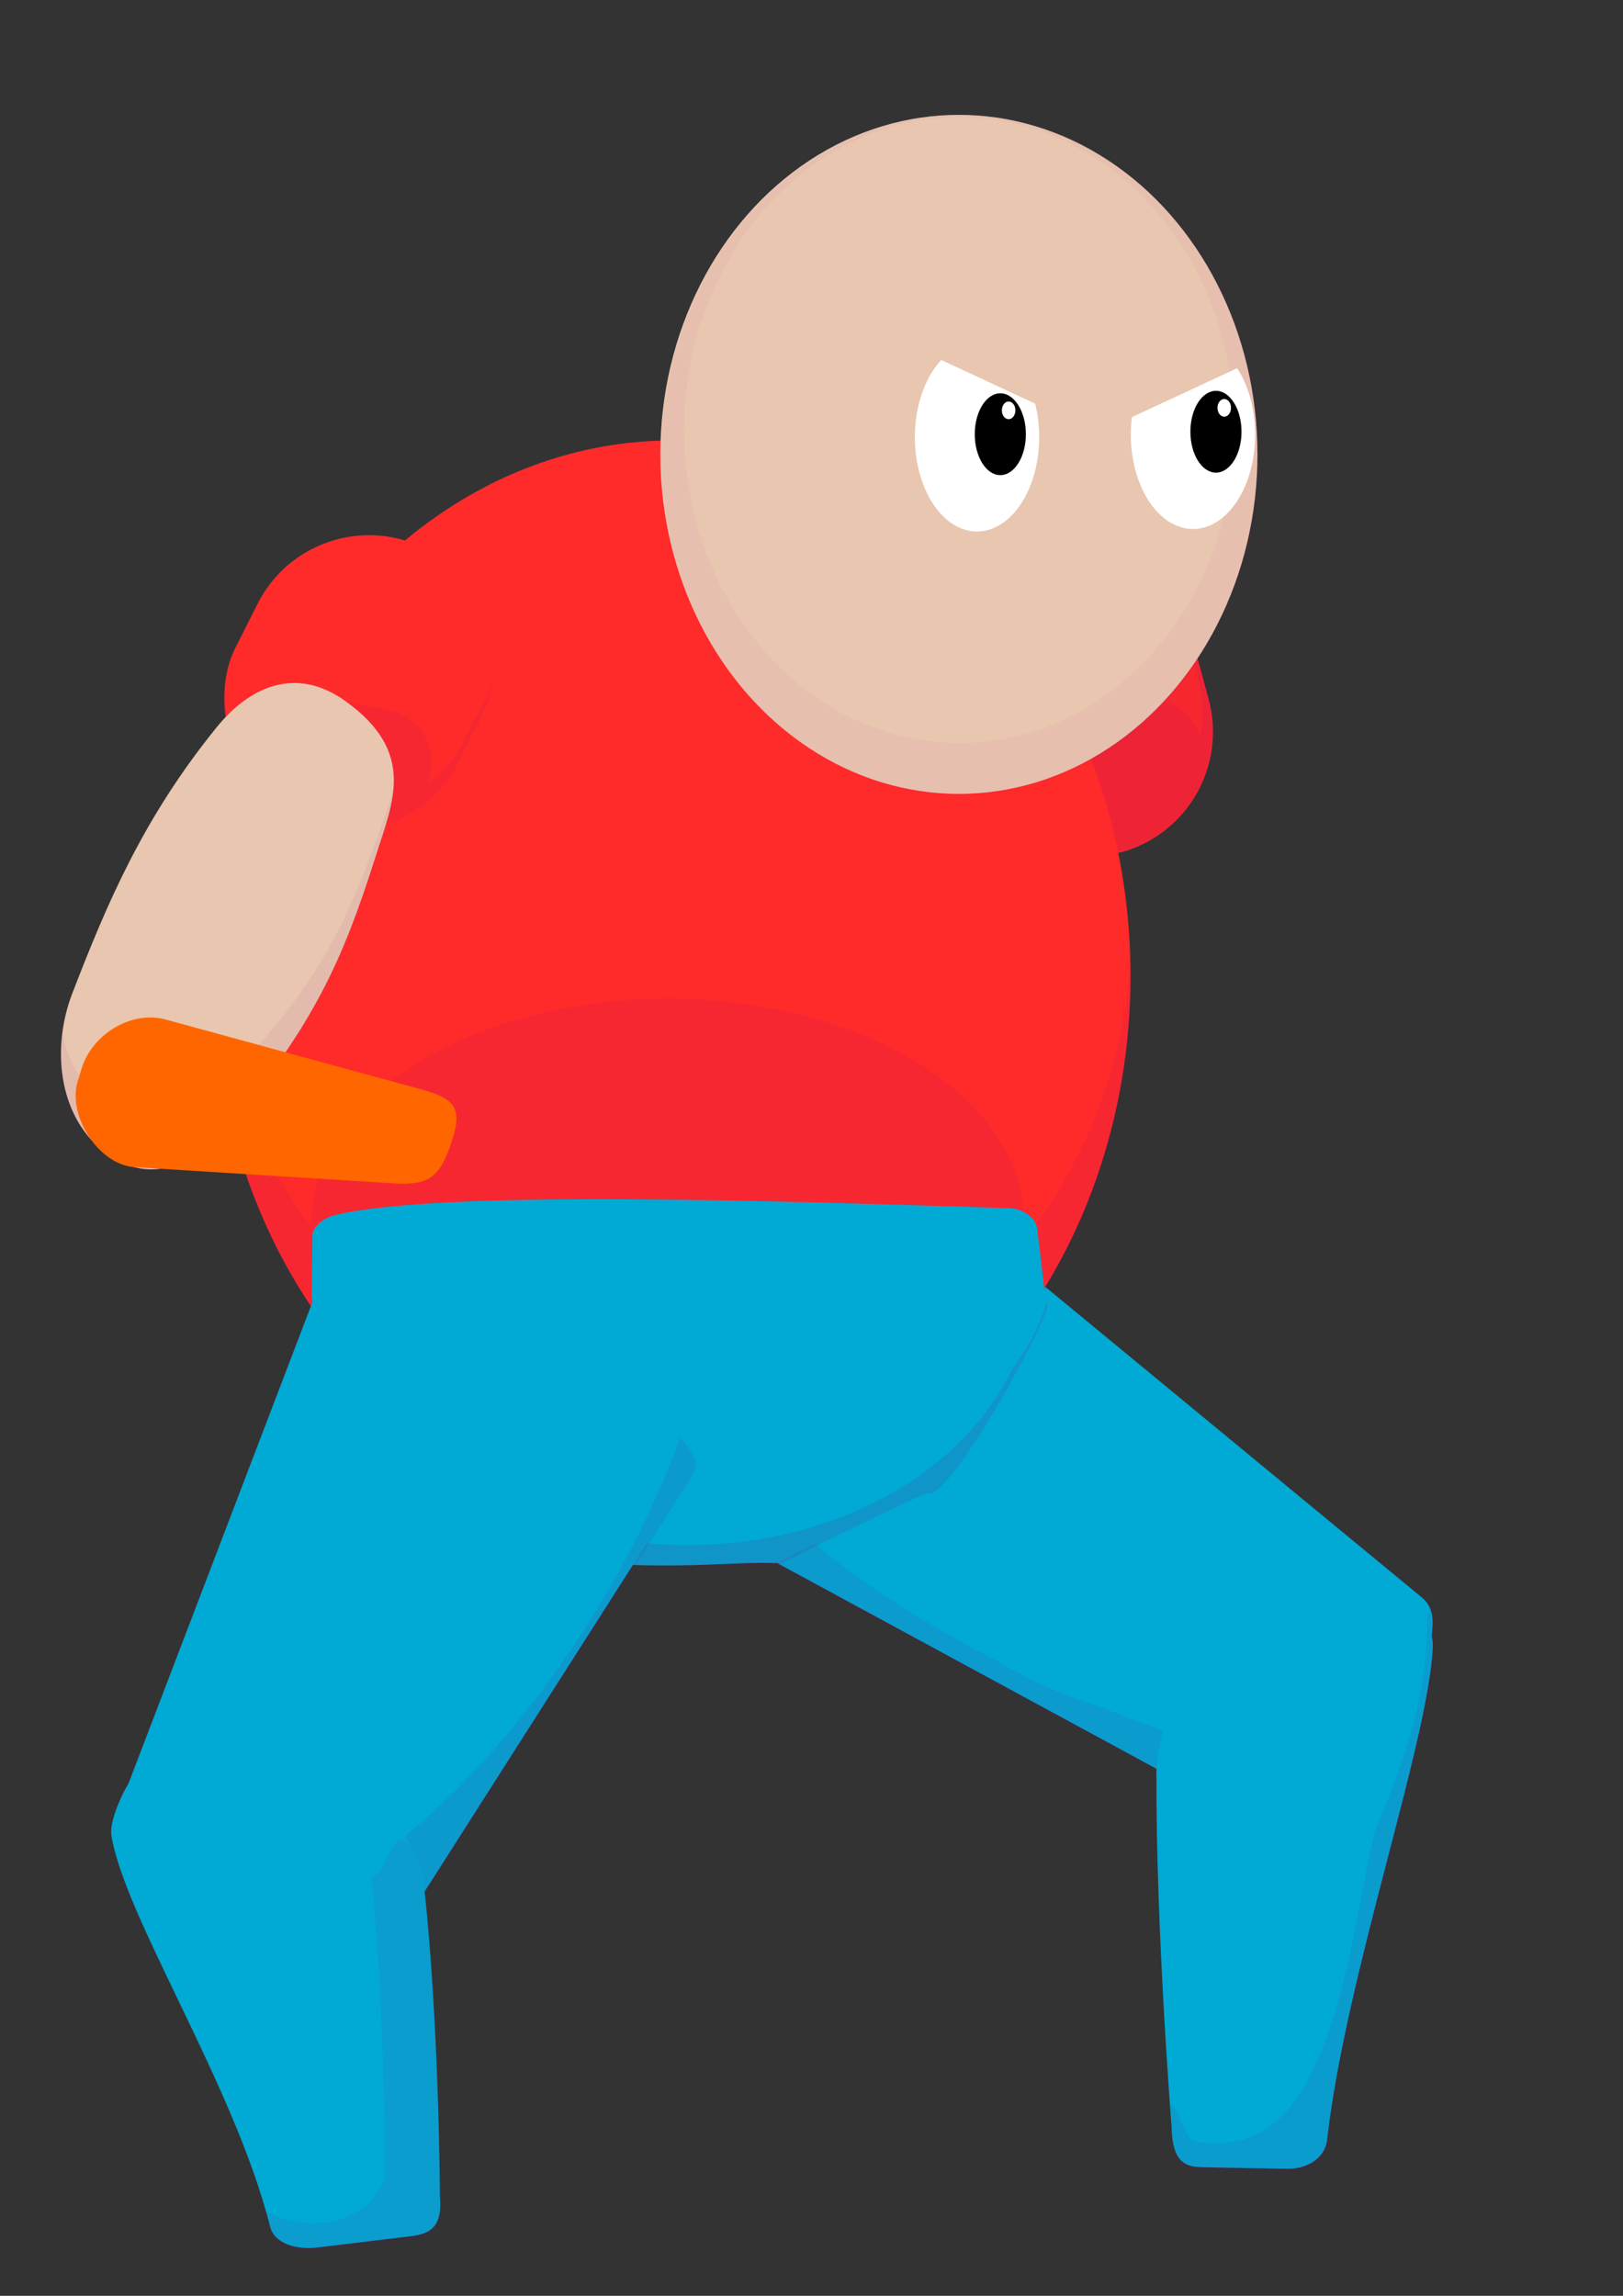 <?xml version="1.0" encoding="UTF-8" standalone="no"?>
<!-- Created with Inkscape (http://www.inkscape.org/) -->

<svg
   xmlns:dc="http://purl.org/dc/elements/1.1/"
   xmlns:cc="http://creativecommons.org/ns#"
   xmlns:rdf="http://www.w3.org/1999/02/22-rdf-syntax-ns#"
   xmlns:svg="http://www.w3.org/2000/svg"
   xmlns="http://www.w3.org/2000/svg"
   xmlns:sodipodi="http://sodipodi.sourceforge.net/DTD/sodipodi-0.dtd"
   xmlns:inkscape="http://www.inkscape.org/namespaces/inkscape"
   width="210mm"
   height="297mm"
   viewBox="0 0 210 297"
   version="1.1"
   id="svg8"
   inkscape:version="0.92.1 r15371"
   sodipodi:docname="fella2drawing.svg.2017_09_09_14_32_08.0.svg">
  <rect x="0" y="0" width="210" height="297" fill="#333333" stroke="none"/>
  <defs
     id="defs2" />
  <sodipodi:namedview
     id="base"
     pagecolor="#ffffff"
     bordercolor="#666666"
     borderopacity="1.0"
     inkscape:pageopacity="0.0"
     inkscape:pageshadow="2"
     inkscape:zoom="7.9195959"
     inkscape:cx="103.63588"
     inkscape:cy="579.80232"
     inkscape:document-units="mm"
     inkscape:current-layer="layer3"
     showgrid="false"
     inkscape:window-width="2736"
     inkscape:window-height="1699"
     inkscape:window-x="-13"
     inkscape:window-y="-13"
     inkscape:window-maximized="1"
     inkscape:measure-start="-301.429,845.714"
     inkscape:measure-end="0,0"
     inkscape:snap-midpoints="true" />
  <g
     inkscape:groupmode="layer"
     id="layer6"
     inkscape:label="Right_Leg 1">
    <path
       style="display:inline;fill:#00aad4;fill-opacity:1;stroke:none;stroke-width:1.774;stroke-miterlimit:4;stroke-dasharray:none;stroke-opacity:1"
       d="m 94.673,194.262 c 7.387,-12.912 15.151,-23.167 28.891,-31.402 1.993,-1.194 4.228,-2.54 6.022,-1.06 l 54.358,44.835 c 1.794,1.48 1.453,3.283 1.277,5.45 -0.851,10.497 -6.684,18.273 -17.314,22.321 -2.973,1.132 -3.991,2.162 -6.022,1.06 L 95.951,199.711 c -2.082,-1.129 -2.375,-3.53 -1.277,-5.45 z"
       id="rect4700-2"
       inkscape:connector-curvature="0"
       sodipodi:nodetypes="sssssssss" />
    <path
       style="display:inline;fill:#800080;fill-opacity:0.091;stroke:none;stroke-width:6.703;stroke-miterlimit:4;stroke-dasharray:none;stroke-opacity:1"
       d="M 365.902 720.486 C 363.184 724.976 360.493 729.544 357.82 734.217 C 353.67 741.471 354.78 750.548 362.648 754.814 L 611.852 889.945 C 619.529 894.109 623.377 890.216 634.613 885.938 C 674.788 870.641 696.833 841.252 700.051 801.576 C 700.633 794.392 701.694 788.265 697.363 783.092 A 183.105 105.272 38.799 0 1 694.545 804.109 A 183.105 105.272 38.799 0 1 540.363 834.301 A 171.178 112.607 31.69 0 1 509.684 822.84 A 171.178 112.607 31.69 0 1 487.6 811.25 C 436.333 784.819 392.058 754.962 365.902 720.486 z "
       transform="scale(0.265)"
       id="path4767" />
    <path
       style="fill:#00aad4;fill-opacity:1;stroke:none;stroke-width:1.948;stroke-miterlimit:4;stroke-dasharray:none;stroke-opacity:1"
       d="m 192.425,175.368 c 6.42,0 12.742,-3.045 19.261,0 2.297,1.073 4.301,2.065 4.589,4.589 1.383,12.123 -4.495,43.719 -3.562,65.1 0.111,2.539 -2.071,4.223 -4.589,4.589 l -10.963,1.594 c -2.518,0.366 -3.886,-0.632 -4.589,-4.589 0,0 -5.999,-24.813 -9.092,-44.959 -1.119,-7.285 4.355,-21.735 4.355,-21.735 0.5,-2.496 2.047,-4.589 4.589,-4.589 z"
       id="rect4779"
       inkscape:connector-curvature="0"
       sodipodi:nodetypes="ssssssssss"
       transform="matrix(0.987,0.163,-0.156,0.988,0,0)" />
    <path
       style="fill:#800080;fill-opacity:0.085;stroke:none;stroke-width:7.361;stroke-miterlimit:4;stroke-dasharray:none;stroke-opacity:1"
       d="m 696.691,794.026 c 0.067,27.624 -7.654,58.298 -22.968,93.471 -1.409,3.184 -2.333,6.829 -3.221,10.189 -1.095,4.146 -2.141,7.833 -2.775,12.119 -13.89,75.681 -27.906,145.798 -84.553,135.471 -4.116,-0.502 -7.888,-16.553 -11.628,-18.485 0.523,8.984 0.312,19.567 2.701,25.644 2.389,6.077 7.377,7.65 12.585,7.186 l 41.82,0.818 c 9.607,0.188 18.734,-4.752 19.82,-14.299 9.144,-80.395 49.716,-194.718 51.717,-240.828 0.136,-3.128 -1.228,-8.077 -3.499,-11.287 z"
       id="path5085"
       transform="scale(0.265)"
       inkscape:connector-curvature="0"
       sodipodi:nodetypes="ccccccscsccc" />
  </g>
  <g
     inkscape:groupmode="layer"
     id="layer4"
     inkscape:label="Left_Arm">
    <g
       id="g4622">
      <rect
         style="fill:#ff2a2a;fill-opacity:1;stroke:none;stroke-width:1.865;stroke-miterlimit:4;stroke-dasharray:none;stroke-opacity:1"
         id="rect4555-5"
         width="32.317"
         height="38.743"
         x="94.857"
         y="105.711"
         ry="16.158"
         transform="rotate(-15.212)" />
      <path
         inkscape:connector-curvature="0"
         id="rect4561-0"
         d="m 152.593,79.5 c 0.478,0.958 0.864,1.986 1.136,3.08 l 1.442,5.8 c 0.576,2.317 0.588,4.659 0.128,6.878 -0.165,-0.5 -0.387,-0.99 -0.673,-1.46 -2.003,-3.285 -6.261,-4.317 -9.546,-2.314 l -9.439,5.756 c -3.285,2.003 -4.317,6.261 -2.314,9.546 0.223,0.366 0.476,0.702 0.75,1.011 -2.929,-0.882 -5.511,-2.697 -7.346,-5.212 3.547,6.293 10.999,9.607 18.303,7.621 8.638,-2.349 13.701,-11.194 11.352,-19.832 l -1.686,-6.2 c -0.464,-1.708 -1.186,-3.274 -2.107,-4.673 z"
         style="fill:#800080;fill-opacity:0.078;stroke:none;stroke-width:1.865;stroke-miterlimit:4;stroke-dasharray:none;stroke-opacity:1" />
      <rect
         transform="rotate(-15.212)"
         ry="16.158"
         y="105.627"
         x="94.931"
         height="38.743"
         width="32.317"
         id="rect4599"
         style="fill:#800080;fill-opacity:0.07;stroke:none;stroke-width:1.865;stroke-miterlimit:4;stroke-dasharray:none;stroke-opacity:1" />
    </g>
  </g>
  <g
     inkscape:groupmode="layer"
     id="layer2"
     inkscape:label="Body">
    <ellipse
       style="fill:#ff2a2a;fill-opacity:1;stroke:none;stroke-width:1.865;stroke-miterlimit:4;stroke-dasharray:none;stroke-opacity:1"
       id="path4525"
       cx="86.935"
       cy="126.249"
       rx="59.342"
       ry="69.264" />
    <path
       style="fill:#800080;fill-opacity:0.078;stroke:none;stroke-width:7.049;stroke-miterlimit:4;stroke-dasharray:none;stroke-opacity:1"
       d="M 552.408 462.377 A 224.286 237.5 0 0 1 499.217 606.234 A 173.929 108.929 0 0 0 500 596.447 A 173.929 108.929 0 0 0 326.072 487.52 A 173.929 108.929 0 0 0 152.143 596.447 A 173.929 108.929 0 0 0 152.318 599.551 A 224.286 237.5 0 0 1 104.742 466.516 A 224.286 261.786 0 0 0 104.285 477.162 A 224.286 261.786 0 0 0 328.572 738.949 A 224.286 261.786 0 0 0 552.857 477.162 A 224.286 261.786 0 0 0 552.408 462.377 z "
       id="ellipse4530"
       transform="scale(0.265)" />
    <g
       id="g4720"
       transform="matrix(1.027,0,0,1,-1.107,0)">
      <path
         sodipodi:nodetypes="cssscccsssc"
         inkscape:connector-curvature="0"
         id="rect4709"
         d="m 43.076,157.243 c 13.297,-3.41 56.557,-1.858 85.261,-0.945 1.458,0.046 3.246,1.183 3.413,2.632 l 1.109,9.665 c 0.166,1.45 -12.531,25.935 -15.295,24.272 -7.884,4.328 -11.776,5.582 -18.716,9.35 -6.272,-0.308 -15.593,1.498 -32.999,-1.224 -1.441,-0.225 -25.554,-28.581 -25.5,-33.154 l 0.094,-7.964 c 0.017,-1.458 1.926,-2.451 2.632,-2.632 z"
         style="fill:#00aad4;fill-opacity:1;stroke:none;stroke-width:2.107;stroke-miterlimit:4;stroke-dasharray:none;stroke-opacity:1" />
      <path
         style="fill:#800080;fill-opacity:0.125;stroke:none;stroke-width:7.965;stroke-miterlimit:4;stroke-dasharray:none;stroke-opacity:1"
         d="m 152.514,633.275 -0.014,1.08 c -0.023,1.964 1.181,5.157 3.256,9.189 -1.279,-3.39 -2.361,-6.816 -3.242,-10.27 z m 349.27,2.096 c -3.44,11.788 -9.109,22.904 -16.643,33.152 a 164.643,131.786 0 0 1 -154.068,85.781 164.643,131.786 0 0 1 -141.17,-64.246 c -2.584,-2.249 -5.081,-4.562 -7.461,-6.951 27.031,35.758 63.071,76.036 66.436,76.555 40.791,6.291 124.721,4.625 124.721,4.625 0,0 32.101,-16.962 70.738,-35.34 10.445,6.287 58.864,-86.325 57.807,-91.734 z"
         transform="scale(0.265)"
         id="path4713"
         inkscape:connector-curvature="0" />
    </g>
  </g>
  <g
     inkscape:label="Head"
     inkscape:groupmode="layer"
     id="layer1"
     style="display:inline">
    <ellipse
       style="fill:#e9c6af;stroke:none;stroke-width:1.896;stroke-miterlimit:4;stroke-dasharray:none;stroke-opacity:1"
       id="path4485"
       cx="124.071"
       cy="58.781"
       rx="38.632"
       ry="43.924" />
    <path
       style="fill:#800080;fill-opacity:0.039;stroke:none;stroke-width:7.167;stroke-miterlimit:4;stroke-dasharray:none;stroke-opacity:1"
       d="M 468.928,56.15 A 146.012,166.012 0 0 0 322.916,222.162 146.012,166.012 0 0 0 468.928,388.174 146.012,166.012 0 0 0 614.941,222.162 146.012,166.012 0 0 0 468.928,56.15 Z m -0.504,1.01 A 134.395,152.804 0 0 1 602.818,209.965 134.395,152.804 0 0 1 468.424,362.77 134.395,152.804 0 0 1 334.027,209.965 134.395,152.804 0 0 1 468.424,57.16 Z"
       transform="scale(0.265)"
       id="ellipse4518"
       inkscape:connector-curvature="0" />
    <path
       style="fill:#ffffff;stroke:none;stroke-width:7.049;stroke-miterlimit:4;stroke-dasharray:none;stroke-opacity:1"
       d="M 604.053 179.76 L 552.68 203.619 A 30.357 46.071 0 0 0 552.135 212.162 A 30.357 46.071 0 0 0 582.492 258.234 A 30.357 46.071 0 0 0 612.85 212.162 A 30.357 46.071 0 0 0 604.053 179.76 z "
       transform="scale(0.265)"
       id="path4489" />
    <ellipse
       style="fill:#000000;stroke:none;stroke-width:0.99;stroke-miterlimit:4;stroke-dasharray:none;stroke-opacity:1"
       id="path4491"
       cx="157.331"
       cy="55.851"
       rx="3.307"
       ry="5.292" />
    <ellipse
       style="fill:#ffffff;stroke:none;stroke-width:0.598;stroke-miterlimit:4;stroke-dasharray:none;stroke-opacity:1"
       id="path4495"
       cx="158.405"
       cy="52.761"
       rx="0.875"
       ry="1.146" />
    <path
       style="fill:#ffffff;stroke:none;stroke-width:7.049;stroke-miterlimit:4;stroke-dasharray:none;stroke-opacity:1"
       d="M 459.6 175.746 A 30.357 46.071 0 0 0 446.688 213.383 A 30.357 46.071 0 0 0 477.045 259.453 A 30.357 46.071 0 0 0 507.402 213.383 A 30.357 46.071 0 0 0 505.412 197.025 L 459.6 175.746 z "
       transform="scale(0.265)"
       id="path4489-9" />
    <ellipse
       style="fill:#000000;stroke:none;stroke-width:0.99;stroke-miterlimit:4;stroke-dasharray:none;stroke-opacity:1"
       id="path4491-8"
       cx="129.431"
       cy="56.174"
       rx="3.307"
       ry="5.292" />
    <ellipse
       style="fill:#ffffff;stroke:none;stroke-width:0.598;stroke-miterlimit:4;stroke-dasharray:none;stroke-opacity:1"
       id="path4495-5"
       cx="130.506"
       cy="53.084"
       rx="0.875"
       ry="1.146" />
  </g>
  <g
     inkscape:groupmode="layer"
     id="layer5"
     inkscape:label="Right_Leg"
     style="display:inline">
    <path
       transform="rotate(23.631)"
       style="fill:#00aad4;fill-opacity:1;stroke:none;stroke-width:1.865;stroke-miterlimit:4;stroke-dasharray:none;stroke-opacity:1"
       d="m 108.705,129.514 c 16.113,-1.676 29.969,-1.436 45.287,4.972 2.222,0.929 4.719,1.968 4.347,4.347 L 147.056,210.905 c -0.372,2.379 -2.237,3.185 -4.347,4.347 -10.222,5.631 -20.699,5.494 -30.391,-0.866 -2.711,-1.779 -4.235,-2 -4.347,-4.347 l -3.614,-76.178 c -0.114,-2.405 1.952,-4.098 4.347,-4.347 z"
       id="rect4700"
       inkscape:connector-curvature="0"
       sodipodi:nodetypes="sssssssss" />
    <path
       style="fill:#800080;fill-opacity:0.096;stroke:none;stroke-width:7.049;stroke-miterlimit:4;stroke-dasharray:none;stroke-opacity:1"
       d="M 332.076 701.76 A 95.914 221.754 32.513 0 1 300.336 770.389 A 95.914 221.754 32.513 0 1 97.076 934.072 A 95.914 221.754 32.513 0 1 62.281 882.596 A 108.336 187.342 28.207 0 1 60.312 878.656 L 55.648 890.859 C 52.478 899.155 57.422 902.23 64.113 912.496 C 88.039 949.2 124.108 965.547 168.033 961.537 C 177.097 960.71 184.776 960.744 189.67 953.07 L 337.924 720.609 C 342.139 714 337.467 707.612 332.076 701.76 z "
       transform="scale(0.265)"
       id="path4726" />
    <path
       style="fill:#00aad4;fill-opacity:1;stroke:none;stroke-width:1.916;stroke-miterlimit:4;stroke-dasharray:none;stroke-opacity:1"
       d="m 38.405,224.175 c -6.87,1.644 -15.159,-0.206 -20.609,4.931 -1.232,1.161 -3.73,6.148 -3.377,8.347 1.696,10.564 15.932,32.361 20.535,50.607 0.547,2.167 3.322,3.026 6.112,2.69 l 12.148,-1.465 c 2.791,-0.336 3.992,-1.527 3.708,-5.039 0,0 -0.082,-22.432 -2.051,-40.191 -0.712,-6.422 -10.354,-17.189 -10.354,-17.189 -1.189,-1.974 -3.392,-3.341 -6.112,-2.69 z"
       id="rect4779-1"
       inkscape:connector-curvature="0"
       sodipodi:nodetypes="ssssssssss" />
    <path
       style="fill:#800080;fill-opacity:0.081;stroke:none;stroke-width:7.243;stroke-miterlimit:4;stroke-dasharray:none;stroke-opacity:1"
       d="m 181.291,915.873 c 6.457,61.327 6.727,138.797 6.727,138.797 0.522,6.782 -0.485,11.054 -3.07,13.709 -6.557,13.97 -26.58,20.512 -45.928,15.006 -3.3,-0.956 -6.465,-2.238 -9.41,-3.811 0.892,3.091 1.743,6.153 2.5,9.152 2.066,8.189 12.555,11.44 23.102,10.168 l 45.914,-5.537 c 10.547,-1.272 15.091,-5.771 14.016,-19.045 0,0 -0.313,-84.784 -7.752,-151.902 -13.342,-51.822 -17.398,-4.358 -26.098,-6.537 z"
       transform="scale(0.265)"
       id="path5135"
       inkscape:connector-curvature="0"
       sodipodi:nodetypes="ccccccccccc" />
  </g>
  <g
     inkscape:groupmode="layer"
     id="layer3"
     inkscape:label="Right_Arm">
    <g
       id="g4571"
       transform="rotate(10.582,81.74,116.758)">
      <rect
         style="fill:#ff2a2a;fill-opacity:1;stroke:none;stroke-width:1.865;stroke-miterlimit:4;stroke-dasharray:none;stroke-opacity:1"
         id="rect4555"
         width="32.317"
         height="38.743"
         x="50.381"
         y="60.52"
         ry="16.158"
         transform="rotate(16.162)" />
      <path
         id="rect4561"
         transform="scale(0.265)"
         d="m 221.932,346.131 c -0.342,4.034 -1.119,8.11 -2.395,12.176 l -6.76,21.553 c -2.701,8.61 -7.27,16.192 -13.121,22.447 0.453,-1.938 0.701,-3.957 0.701,-6.037 0,-14.543 -11.707,-26.25 -26.25,-26.25 h -41.785 c -14.543,0 -26.25,11.707 -26.25,26.25 0,1.62 0.153,3.201 0.432,4.738 -7.714,-8.61 -12.478,-19.546 -13.449,-31.275 -0.936,27.288 16.588,52.644 44.066,60.607 32.496,9.418 66.239,-9.162 75.656,-41.658 l 6.76,-23.326 c 1.862,-6.426 2.613,-12.899 2.395,-19.225 z"
         style="fill:#800080;fill-opacity:0.078;stroke:none;stroke-width:7.049;stroke-miterlimit:4;stroke-dasharray:none;stroke-opacity:1"
         inkscape:connector-curvature="0" />
    </g>
    <path
       transform="matrix(0.772,0.636,-0.477,0.879,0,0)"
       style="fill:#e9c6af;fill-opacity:1;stroke:none;stroke-width:1.308;stroke-miterlimit:4;stroke-dasharray:none;stroke-opacity:1"
       d="m 84.081,42.356 c 11.562,-0.759 11.85,6.404 13.282,13.449 2.655,13.06 3.363,22.07 0,39.168 -1.493,7.589 -5.924,13.449 -13.282,13.449 -7.358,0 -12.304,-6.246 -13.282,-13.449 -1.626,-11.978 -2.827,-23.753 0,-39.168 1.392,-7.589 5.847,-12.961 13.282,-13.449 z"
       id="rect5143"
       inkscape:connector-curvature="0"
       sodipodi:nodetypes="sssssss" />
    <path
       style="fill:#800080;fill-opacity:0.055;stroke:none;stroke-width:4.897;stroke-miterlimit:4;stroke-dasharray:none;stroke-opacity:1"
       d="M 143.77 333.771 C 142.1 333.777 140.442 333.915 138.795 334.15 C 140.502 333.921 142.223 333.788 143.955 333.775 C 143.893 333.775 143.831 333.771 143.77 333.771 z M 192.562 382.262 C 191.187 391.129 187.287 400.15 183.926 409.494 C 168.065 453.589 153.837 481.622 113.053 524.793 C 94.951 543.954 71.376 551.771 49.836 536.105 C 38.763 528.052 32.554 516.495 30.506 504.004 C 27.504 525.725 33.148 548.372 49.773 562.057 C 71.246 579.731 94.749 570.91 112.795 549.291 C 153.453 500.583 167.637 468.956 183.449 419.205 C 187.496 406.472 192.336 394.269 192.562 382.262 z "
       transform="scale(0.265)"
       id="path5150" />
    <path
       transform="matrix(0.32,-0.948,0.982,0.189,0,0)"
       style="fill:#ff6600;fill-opacity:1;stroke:none;stroke-width:1.819;stroke-miterlimit:4;stroke-dasharray:none;stroke-opacity:1"
       d="m -136.633,54.762 1.721,-0.047 c 4.646,-0.126 8.716,3.694 8.359,8.359 l -2.617,34.198 c -0.357,4.665 -1.111,6.282 -6.061,6.282 -4.95,0 -6.114,-1.05 -6.709,-5.564 l -4.297,-32.628 c -0.594,-4.513 4.957,-10.476 9.603,-10.601 z"
       id="rect5155"
       inkscape:connector-curvature="0"
       sodipodi:nodetypes="cssscsssc" />
  </g>
</svg>
